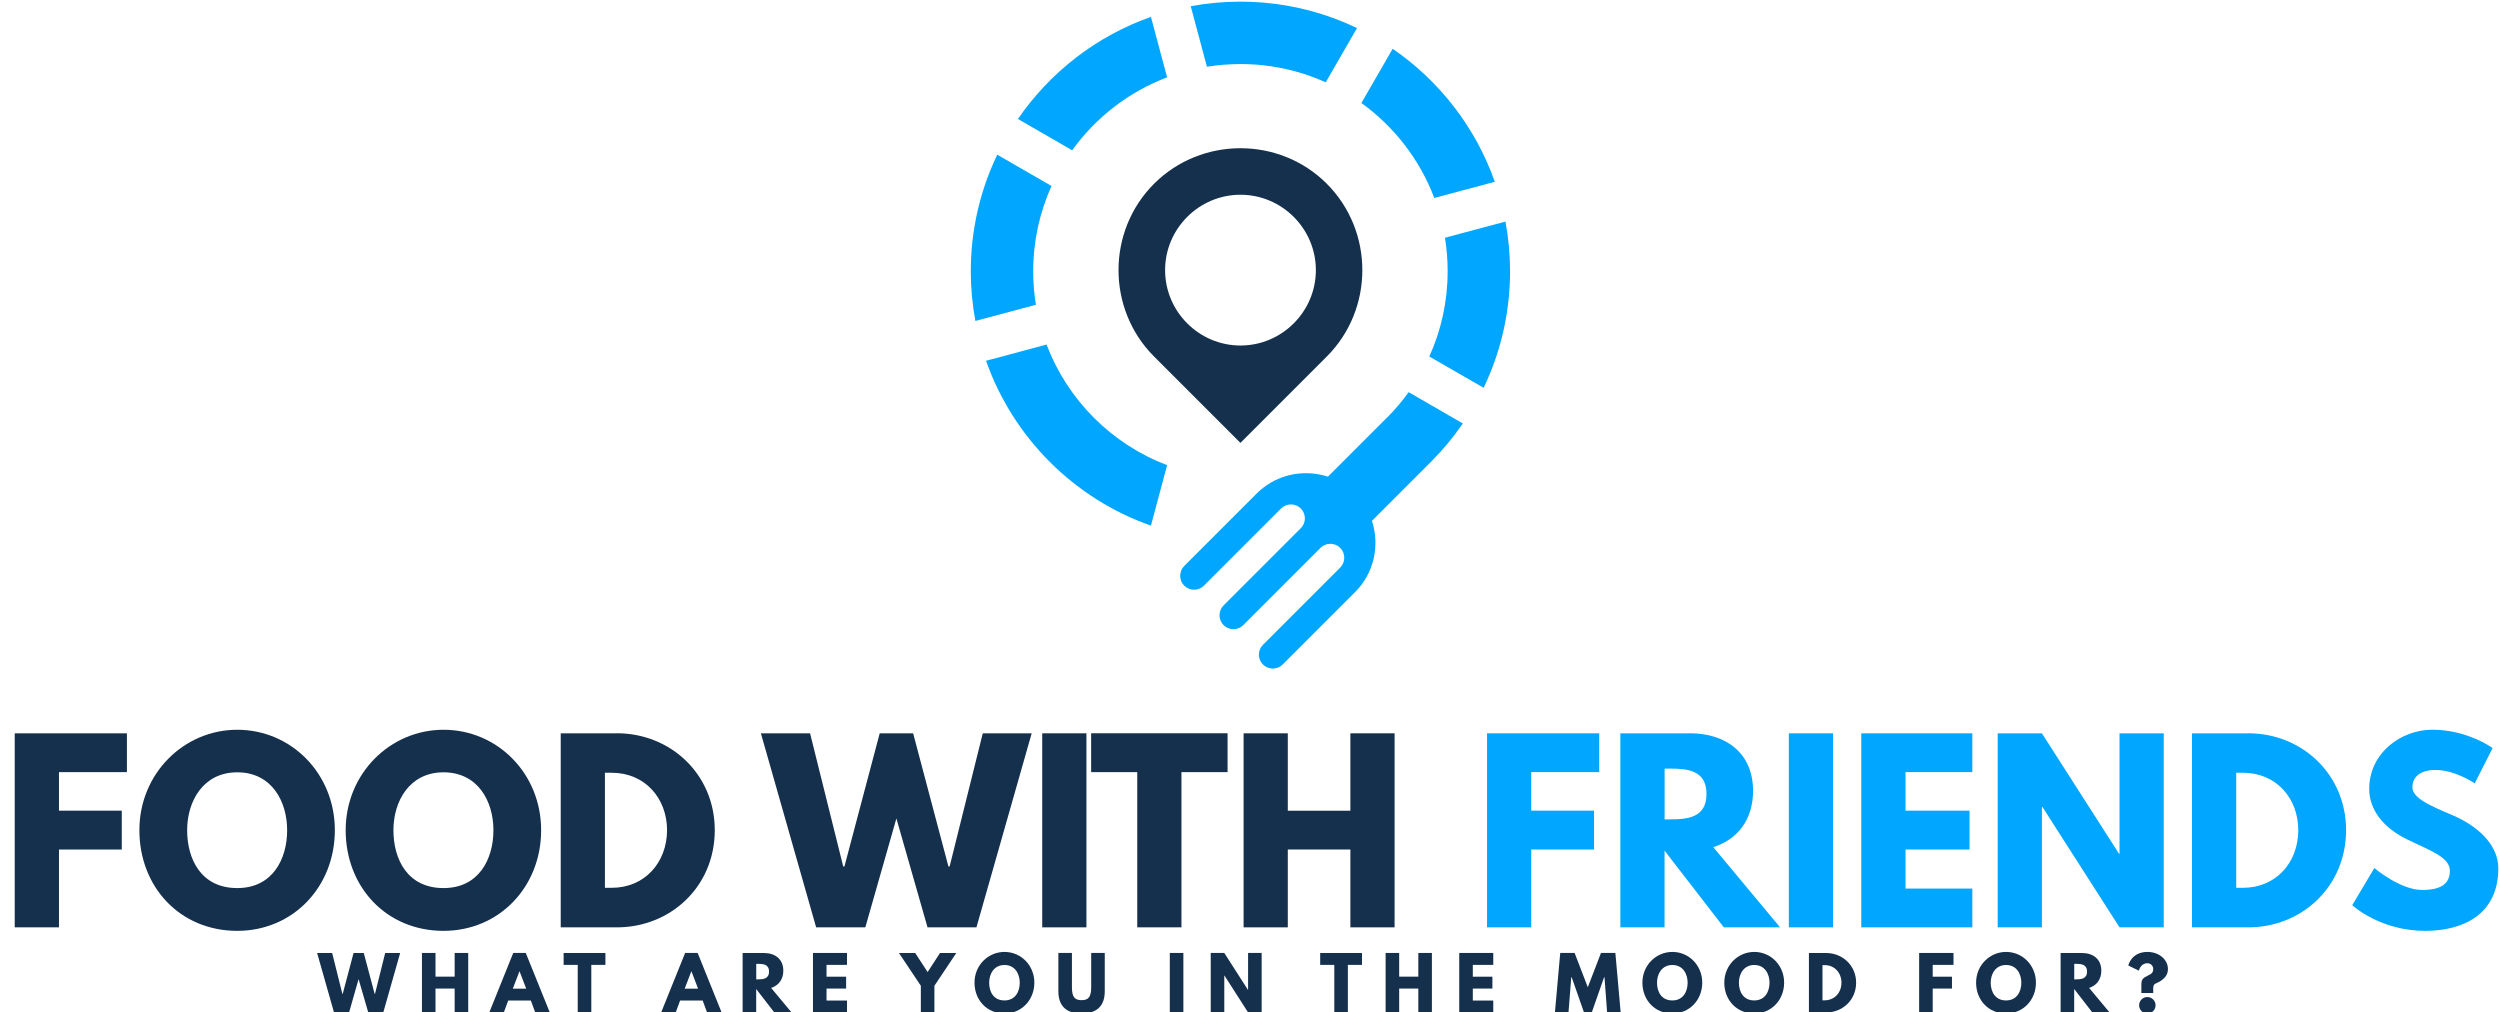 <?xml version="1.0" encoding="utf-8"?>
<!-- Generator: Adobe Illustrator 25.4.1, SVG Export Plug-In . SVG Version: 6.00 Build 0)  -->
<svg version="1.1" id="Layer_1" xmlns="http://www.w3.org/2000/svg" xmlns:xlink="http://www.w3.org/1999/xlink" x="0px" y="0px"
	 viewBox="0 0 457 185" style="enable-background:new 0 0 457 185;" xml:space="preserve">
<style type="text/css">
	.st0{fill:#15304D;}
	.st1{fill:#01A6FE;}
	.st2{fill-rule:evenodd;clip-rule:evenodd;fill:#01A6FE;}
	.st3{fill-rule:evenodd;clip-rule:evenodd;fill:#15304D;}
</style>
<g>
	<g>
		<path class="st0" d="M23.2,141.14H10.78v7.05h11.48v7.1H10.78v14.23H2.69v-35.47H23.2V141.14z"/>
		<path class="st0" d="M43.37,133.4c9.85,0,17.84,8,17.84,18.36s-7.65,18.4-17.84,18.4c-10.49,0-17.89-8.04-17.89-18.4
			S33.61,133.4,43.37,133.4z M43.37,162.34c6.45,0,9.12-5.29,9.12-10.58s-2.84-10.58-9.12-10.58c-6.24,0-9.16,5.29-9.16,10.58
			S36.75,162.34,43.37,162.34z"/>
		<path class="st0" d="M81.08,133.4c9.85,0,17.84,8,17.84,18.36s-7.65,18.4-17.84,18.4c-10.49,0-17.89-8.04-17.89-18.4
			S71.32,133.4,81.08,133.4z M81.08,162.34c6.45,0,9.12-5.29,9.12-10.58s-2.84-10.58-9.12-10.58c-6.24,0-9.16,5.29-9.16,10.58
			S74.46,162.34,81.08,162.34z"/>
		<path class="st0" d="M112.77,134.04c9.72,0,17.89,7.4,17.89,17.72c0,10.36-8.13,17.76-17.89,17.76H102.5v-35.47H112.77z
			 M111.83,162.29c5.98,0,10.06-4.56,10.11-10.49c0-5.93-4.09-10.54-10.11-10.54h-1.25v21.03H111.83z"/>
		<path class="st0" d="M163.86,149.61l-5.68,19.91h-8.99l-10.1-35.47h8.99l6.06,24.34h0.22l6.45-24.34h6.11l6.45,24.34h0.22
			l6.06-24.34h8.94l-10.1,35.47h-8.94L163.86,149.61z"/>
		<path class="st0" d="M198.6,169.52h-8.08v-35.47h8.08V169.52z"/>
		<path class="st0" d="M199.46,134.04h24.94v7.1h-8.43v28.38h-8.08v-28.38h-8.43V134.04z"/>
		<path class="st0" d="M235.41,169.52h-8.08v-35.47h8.08v14.15h11.44v-14.15h8.08v35.47h-8.08v-14.23h-11.44V169.52z"/>
		<path class="st1" d="M292.34,141.14h-12.43v7.05h11.48v7.1h-11.48v14.23h-8.08v-35.47h20.51V141.14z"/>
		<path class="st1" d="M308.89,134.04c6.58,0,11.57,3.57,11.57,10.54c0,5.33-2.92,8.9-7.27,10.28l12.21,14.66h-10.28l-10.84-14.02
			v14.02h-8.08v-35.47H308.89z M305.24,149.78c3.05,0,6.71-0.21,6.71-4.64c0-4.43-3.65-4.64-6.71-4.64h-0.95v9.29H305.24z"/>
		<path class="st1" d="M335.08,169.52H327v-35.47h8.08V169.52z"/>
		<path class="st1" d="M360.54,141.14h-12.21v7.05h11.7v7.1h-11.7v7.14h12.21v7.09h-20.3v-35.47h20.3V141.14z"/>
		<path class="st1" d="M373.26,169.52h-8.08v-35.47h8.08l14.1,22.02h0.09v-22.02h8.08v35.47h-8.08l-14.1-22.02h-0.09V169.52z"/>
		<path class="st1" d="M410.97,134.04c9.72,0,17.89,7.4,17.89,17.72c0,10.36-8.13,17.76-17.89,17.76H400.7v-35.47H410.97z
			 M410.03,162.29c5.98,0,10.06-4.56,10.1-10.49c0-5.93-4.08-10.54-10.1-10.54h-1.25v21.03H410.03z"/>
		<path class="st1" d="M455.65,136.75l-3.27,6.45c0,0-3.53-2.45-7.18-2.45c-2.75,0-4.21,1.25-4.21,3.18c0,1.98,3.35,3.4,7.4,5.12
			c3.96,1.68,8.3,5.03,8.3,9.67c0,8.47-6.45,11.44-13.37,11.44c-8.3,0-13.33-4.69-13.33-4.69l4.04-6.79c0,0,4.73,4,8.69,4
			c1.76,0,5.12-0.17,5.12-3.48c0-2.58-3.78-3.74-8-5.85c-4.26-2.11-6.75-5.42-6.75-9.12c0-6.62,5.85-10.84,11.57-10.84
			C451.09,133.4,455.65,136.75,455.65,136.75z"/>
	</g>
	<g>
		<path class="st0" d="M65.55,178.98l-1.74,6.1h-2.75l-3.09-10.87h2.75l1.86,7.46h0.07l1.98-7.46h1.87l1.98,7.46h0.07l1.86-7.46
			h2.74l-3.09,10.87h-2.74L65.55,178.98z"/>
		<path class="st0" d="M79.61,185.07h-2.48v-10.87h2.48v4.33h3.5v-4.33h2.48v10.87h-2.48v-4.36h-3.5V185.07z"/>
		<path class="st0" d="M100.5,185.07h-2.66l-0.8-2.17H92.9l-0.8,2.17h-2.66l4.38-10.87h2.29L100.5,185.07z M94.98,177.57h-0.03
			l-1.21,3.16h2.45L94.98,177.57z"/>
		<path class="st0" d="M103.03,174.21h7.64v2.17h-2.58v8.69h-2.48v-8.69h-2.58V174.21z"/>
		<path class="st0" d="M131.91,185.07h-2.66l-0.8-2.17h-4.13l-0.8,2.17h-2.66l4.38-10.87h2.29L131.91,185.07z M126.4,177.57h-0.03
			l-1.21,3.16h2.45L126.4,177.57z"/>
		<path class="st0" d="M139.65,174.21c2.01,0,3.54,1.09,3.54,3.23c0,1.63-0.9,2.73-2.23,3.15l3.74,4.49h-3.15l-3.32-4.29v4.29h-2.48
			v-10.87H139.65z M138.53,179.03c0.93,0,2.05-0.07,2.05-1.42c0-1.36-1.12-1.42-2.05-1.42h-0.29v2.84H138.53z"/>
		<path class="st0" d="M154.83,176.38h-3.74v2.16h3.58v2.17h-3.58v2.19h3.74v2.17h-6.22v-10.87h6.22V176.38z"/>
		<path class="st0" d="M167.3,174.21l2.27,3.48l2.26-3.48h2.98l-4,5.99v4.87h-2.48v-4.87l-4-5.99H167.3z"/>
		<path class="st0" d="M183.62,174.01c3.02,0,5.46,2.45,5.46,5.62s-2.34,5.64-5.46,5.64c-3.21,0-5.48-2.46-5.48-5.64
			S180.63,174.01,183.62,174.01z M183.62,182.88c1.98,0,2.79-1.62,2.79-3.24c0-1.62-0.87-3.24-2.79-3.24c-1.91,0-2.8,1.62-2.8,3.24
			C180.82,181.26,181.59,182.88,183.62,182.88z"/>
		<path class="st0" d="M201.95,181.21c0,2.69-1.47,4.06-4.24,4.06c-2.77,0-4.24-1.37-4.24-4.06v-7.01h2.48v6.28
			c0,1.82,0.55,2.35,1.76,2.35c1.21,0,1.76-0.53,1.76-2.35v-6.28h2.48V181.21z"/>
		<path class="st0" d="M216.32,185.07h-2.48v-10.87h2.48V185.07z"/>
		<path class="st0" d="M223.8,185.07h-2.48v-10.87h2.48l4.32,6.74h0.03v-6.74h2.48v10.87h-2.48l-4.32-6.74h-0.03V185.07z"/>
		<path class="st0" d="M241.33,174.21h7.64v2.17h-2.58v8.69h-2.48v-8.69h-2.58V174.21z"/>
		<path class="st0" d="M255.77,185.07h-2.48v-10.87h2.48v4.33h3.5v-4.33h2.48v10.87h-2.48v-4.36h-3.5V185.07z"/>
		<path class="st0" d="M272.97,176.38h-3.74v2.16h3.58v2.17h-3.58v2.19h3.74v2.17h-6.22v-10.87h6.22V176.38z"/>
		<path class="st0" d="M293.3,178.63h-0.07l-2.23,6.37h-1.47l-2.23-6.37h-0.07l-0.51,6.44h-2.48l0.97-10.87h2.63l2.41,6.27
			l2.41-6.27h2.63l0.97,10.87h-2.48L293.3,178.63z"/>
		<path class="st0" d="M305.71,174.01c3.02,0,5.46,2.45,5.46,5.62s-2.34,5.64-5.46,5.64c-3.21,0-5.48-2.46-5.48-5.64
			S302.72,174.01,305.71,174.01z M305.71,182.88c1.97,0,2.79-1.62,2.79-3.24c0-1.62-0.87-3.24-2.79-3.24
			c-1.91,0-2.81,1.62-2.81,3.24C302.9,181.26,303.68,182.88,305.71,182.88z"/>
		<path class="st0" d="M320.68,174.01c3.02,0,5.46,2.45,5.46,5.62s-2.34,5.64-5.46,5.64c-3.21,0-5.48-2.46-5.48-5.64
			S317.7,174.01,320.68,174.01z M320.68,182.88c1.97,0,2.79-1.62,2.79-3.24c0-1.62-0.87-3.24-2.79-3.24c-1.91,0-2.81,1.62-2.81,3.24
			C317.88,181.26,318.66,182.88,320.68,182.88z"/>
		<path class="st0" d="M333.82,174.21c2.98,0,5.48,2.27,5.48,5.43c0,3.17-2.49,5.44-5.48,5.44h-3.15v-10.87H333.82z M333.53,182.86
			c1.83,0,3.08-1.4,3.09-3.21c0-1.82-1.25-3.23-3.09-3.23h-0.38v6.44H333.53z"/>
		<path class="st0" d="M357.11,176.38h-3.81v2.16h3.52v2.17h-3.52v4.36h-2.48v-10.87h6.28V176.38z"/>
		<path class="st0" d="M366.71,174.01c3.02,0,5.46,2.45,5.46,5.62s-2.34,5.64-5.46,5.64c-3.21,0-5.48-2.46-5.48-5.64
			S363.73,174.01,366.71,174.01z M366.71,182.88c1.97,0,2.79-1.62,2.79-3.24c0-1.62-0.87-3.24-2.79-3.24
			c-1.91,0-2.81,1.62-2.81,3.24C363.91,181.26,364.69,182.88,366.71,182.88z"/>
		<path class="st0" d="M380.58,174.21c2.01,0,3.54,1.09,3.54,3.23c0,1.63-0.9,2.73-2.23,3.15l3.74,4.49h-3.15l-3.32-4.29v4.29h-2.48
			v-10.87H380.58z M379.46,179.03c0.93,0,2.05-0.07,2.05-1.42c0-1.36-1.12-1.42-2.05-1.42h-0.29v2.84H379.46z"/>
		<path class="st0" d="M389.06,176.5c0-0.07,0.57-2.49,3.5-2.49c1.98,0,3.74,1.29,3.74,3.15c0,1.29-0.96,2.08-2.23,2.62
			c-0.45,0.2-0.46,0.57-0.46,1v0.74h-2.17v-1.44c0-0.58,0.03-1.05,0.62-1.43c0.8-0.51,1.55-0.55,1.55-1.49
			c0-0.63-0.47-1.08-1.07-1.08c-0.95,0-1.41,0.79-1.55,1.36L389.06,176.5z M394.04,183.77c0,0.83-0.67,1.5-1.51,1.5
			c-0.83,0-1.5-0.67-1.5-1.5c0-0.84,0.67-1.51,1.5-1.51C393.37,182.26,394.04,182.93,394.04,183.77z"/>
	</g>
	<g>
		<path class="st2" d="M191.31,62.98c3.84,10.14,11.9,18.21,22.04,22.05l-2.96,11.06c-14.06-4.95-25.19-16.08-30.14-30.14
			L191.31,62.98z"/>
		<path class="st2" d="M192.22,34c-2.15,4.75-3.35,10.03-3.35,15.59c0,2.08,0.17,4.13,0.49,6.12l-11.06,2.96
			c-0.55-2.94-0.84-5.98-0.84-9.08c0-7.63,1.74-14.86,4.84-21.31L192.22,34z"/>
		<path class="st2" d="M213.35,14.14c-7.02,2.65-13.04,7.34-17.36,13.33l-9.91-5.72c5.86-8.55,14.36-15.16,24.31-18.66L213.35,14.14
			z"/>
		<path class="st2" d="M242.34,15.05c-3.56-1.61-7.41-2.68-11.45-3.12c-1.36-0.15-2.74-0.22-4.14-0.22c-2.08,0-4.13,0.17-6.12,0.49
			l-2.96-11.06c2.94-0.55,5.98-0.84,9.08-0.84c1.39,0,2.78,0.06,4.14,0.17c6.11,0.51,11.9,2.13,17.17,4.66L242.34,15.05z"/>
		<path class="st2" d="M262.19,36.19c-2.66-7.02-7.34-13.05-13.33-17.36l5.72-9.91c8.55,5.86,15.16,14.36,18.67,24.31L262.19,36.19z
			"/>
		<path class="st2" d="M261.28,65.17c2.15-4.75,3.35-10.03,3.35-15.59c0-2.08-0.17-4.13-0.49-6.12l11.06-2.96
			c0.55,2.94,0.84,5.98,0.84,9.08c0,7.63-1.74,14.86-4.83,21.31L261.28,65.17z"/>
		<path class="st2" d="M253.54,76.35c1.44-1.44,2.77-3,3.96-4.66l9.91,5.72c-1.71,2.5-3.65,4.83-5.79,6.97
			c-0.03,0.03-0.05,0.05-0.08,0.08l-0.02,0.02l-10.73,10.73c1.46,4.43,0.43,9.51-3.07,13.01l-9.43,9.43l-3.82,3.82
			c-0.99,0.99-2.61,0.99-3.6,0c-0.99-0.99-0.99-2.61,0-3.6l3.82-3.82l10.3-10.3c0.99-0.99,0.99-2.61,0-3.6
			c-0.99-0.99-2.61-0.99-3.6,0l-10.3,10.3l-0.22,0.22l-3.6,3.6c-0.99,0.99-2.61,0.99-3.6,0c-0.99-0.99-0.99-2.61,0-3.6l3.82-3.82
			l3.38-3.38l5.57-5.57l1.35-1.35c0.99-0.99,0.99-2.61,0-3.6c-0.99-0.99-2.61-0.99-3.6,0l-3.31,3.31l-2.56,2.56l-4.42,4.42
			l-3.82,3.82c-0.99,0.99-2.61,0.99-3.6,0c-0.99-0.99-0.99-2.61,0-3.6l3.82-3.82l1.08-1.08l8.35-8.35c0.37-0.37,0.75-0.71,1.15-1.02
			c3.41-2.67,7.9-3.35,11.86-2.05l10.77-10.77C253.53,76.37,253.54,76.36,253.54,76.35"/>
		<path class="st3" d="M226.76,35.6L226.76,35.6c7.58,0,13.78,6.2,13.78,13.78c0,7.58-6.2,13.78-13.78,13.78
			c-7.58,0-13.78-6.2-13.78-13.78C212.98,41.8,219.18,35.6,226.76,35.6 M226.75,80.96l15.79-15.79c8.66-8.66,8.66-22.91,0-31.58
			c-8.66-8.66-22.91-8.66-31.58,0c-8.66,8.66-8.66,22.91,0,31.58L226.75,80.96z"/>
	</g>
</g>
</svg>
